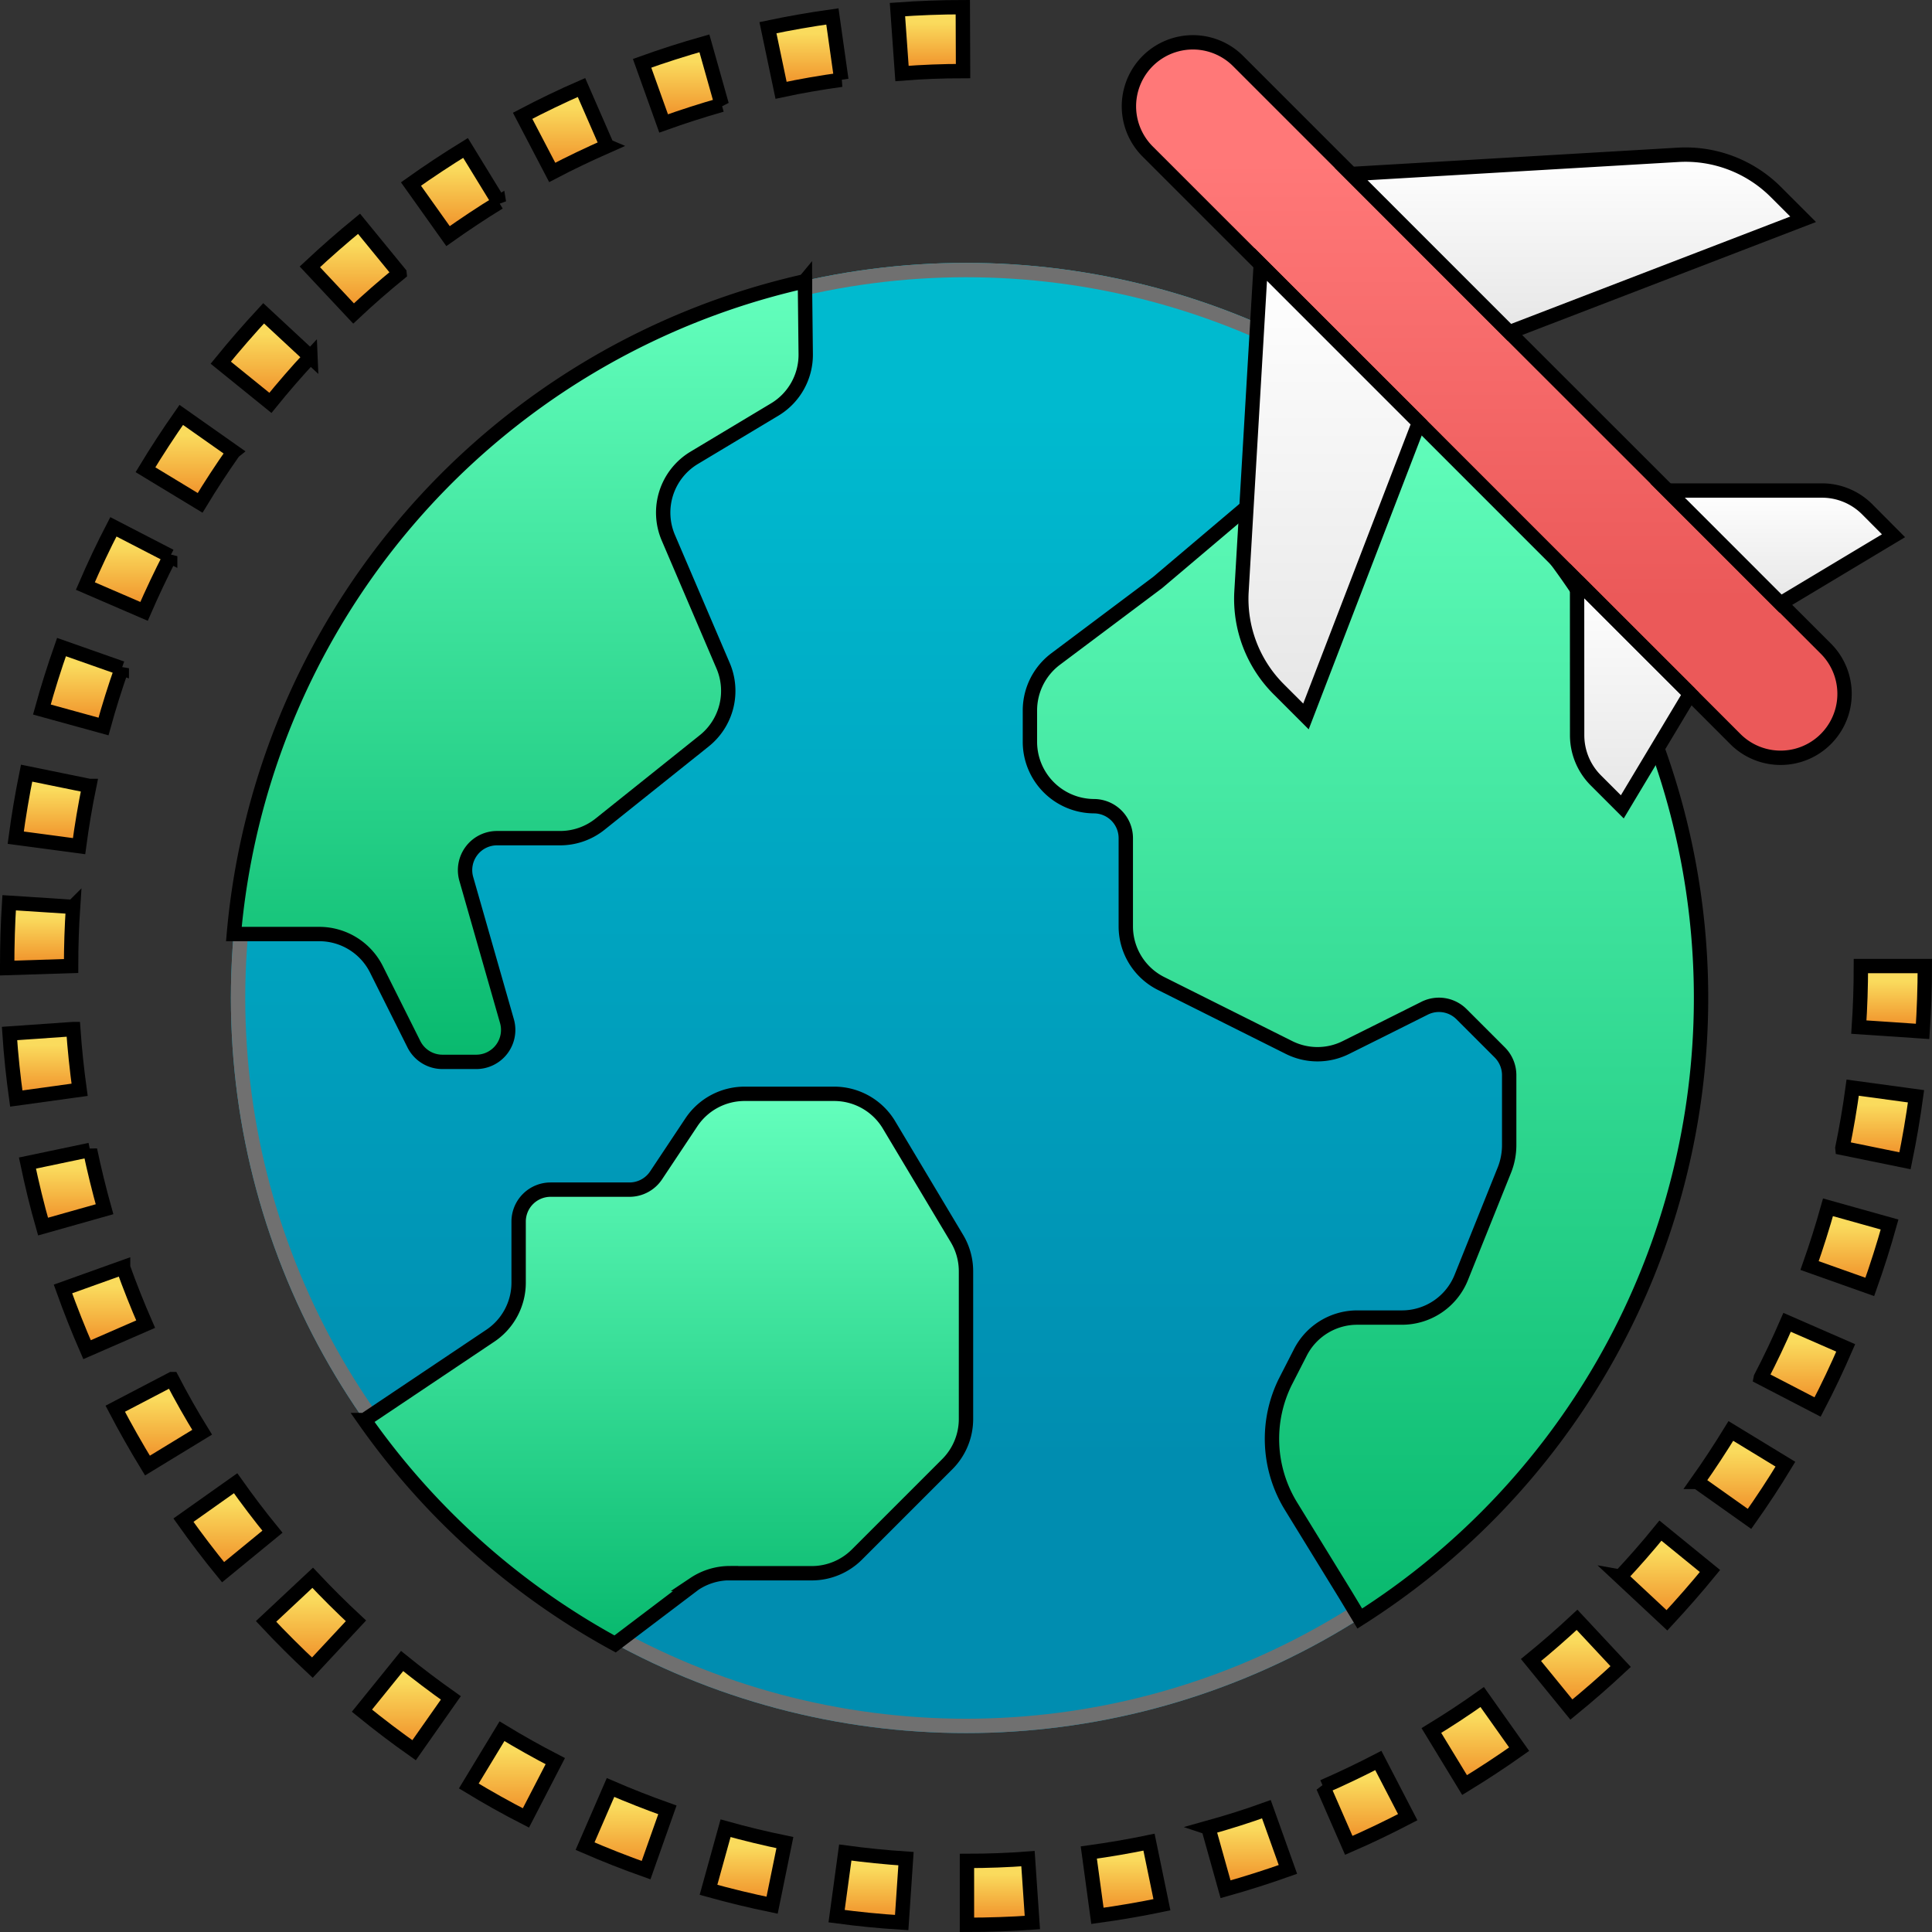 <svg xmlns="http://www.w3.org/2000/svg" xmlns:xlink="http://www.w3.org/1999/xlink" width="134.573" height="134.573" viewBox="0 0 134.573 134.573">
  <rect x="0" y="0" width="134.573" height="134.573" fill="#333333" stroke="none"/>
  <defs>
    <linearGradient id="linear-gradient" x1="0.5" x2="0.5" y2="1" gradientUnits="objectBoundingBox">
      <stop offset="0.106" stop-color="#00bacf"/>
      <stop offset="0.809" stop-color="#008db0"/>
    </linearGradient>
    <linearGradient id="linear-gradient-2" x1="0.5" x2="0.5" y2="1" gradientUnits="objectBoundingBox">
      <stop offset="0" stop-color="#64ffbd"/>
      <stop offset="1" stop-color="#08b96e"/>
    </linearGradient>
    <linearGradient id="linear-gradient-5" x1="0.5" x2="0.5" y2="1" gradientUnits="objectBoundingBox">
      <stop offset="0.166" stop-color="#ff7878"/>
      <stop offset="0.78" stop-color="#eb5959"/>
    </linearGradient>
    <linearGradient id="linear-gradient-6" x1="0.5" x2="0.5" y2="1" gradientUnits="objectBoundingBox">
      <stop offset="0" stop-color="#fff"/>
      <stop offset="1" stop-color="#e6e6e6"/>
    </linearGradient>
    <linearGradient id="linear-gradient-10" x1="0.5" x2="0.5" y2="1" gradientUnits="objectBoundingBox">
      <stop offset="0.23" stop-color="#fadb5d"/>
      <stop offset="0.97" stop-color="#f08e28"/>
    </linearGradient>
  </defs>
  <g id="Group_4105" data-name="Group 4105" transform="translate(-4943.5 8591.5)">
    <g id="Ellipse_186" data-name="Ellipse 186" transform="translate(4959.583 -8573.189)" stroke="#707070" stroke-width="1" fill="url(#linear-gradient)">
      <circle cx="51.203" cy="51.203" r="51.203" stroke="none"/>
      <circle cx="51.203" cy="51.203" r="50.703" fill="none"/>
    </g>
    <path id="Path_5170" data-name="Path 5170" d="M338.553,403.348v0h0Zm0,0" transform="translate(4699.66 -8882.102)" stroke="#000" stroke-width="1"/>
    <path id="Path_5171" data-name="Path 5171" d="M96.513,68.609H96.5a51.2,51.2,0,0,0-39.763,45.468h5.949a4.454,4.454,0,0,1,3.983,2.462l2.607,5.211a2.224,2.224,0,0,0,1.99,1.232h2.35a2.227,2.227,0,0,0,2.143-2.838l-2.833-9.907a2.227,2.227,0,0,1,2.143-2.838H79.46a4.453,4.453,0,0,0,2.783-.975l7.267-5.812a4.454,4.454,0,0,0,1.3-5.234L87,86.473a4.452,4.452,0,0,1,1.8-5.566l5.608-3.364a4.45,4.45,0,0,0,2.161-3.871Zm0,0" transform="translate(4903.053 -8640.517)" stroke="#000" stroke-width="1" fill="url(#linear-gradient-2)"/>
    <path id="Path_5172" data-name="Path 5172" d="M199.641,68.559l-.015.018.015,0Zm0,0" transform="translate(4799.926 -8640.48)" stroke="#000" stroke-width="1"/>
    <path id="Path_5173" data-name="Path 5173" d="M281.9,97.356q-.669-.488-1.348-.958L264.9,109.645l-7.124,5.343A4.481,4.481,0,0,0,256,118.55v2.226a4.486,4.486,0,0,0,4.452,4.452,2.226,2.226,0,0,1,2.226,2.226V133.6a4.451,4.451,0,0,0,2.471,3.985l8.9,4.452a4.43,4.43,0,0,0,3.963,0l2.377-1.184,3.116-1.559a2.227,2.227,0,0,1,2.56.423l2.672,2.672a2.246,2.246,0,0,1,.646,1.559v4.9a4.714,4.714,0,0,1-.312,1.67l-3.023,7.53a4.453,4.453,0,0,1-4.119,2.8H278.8a4.451,4.451,0,0,0-3.985,2.471l-1.024,2a8.959,8.959,0,0,0,.378,8.639l3.829,6.233.977,1.621A51.19,51.19,0,0,0,281.9,97.356Zm0,0" transform="translate(4759.239 -8660.573)" stroke="#000" stroke-width="1" fill="url(#linear-gradient-2)"/>
    <path id="Path_5174" data-name="Path 5174" d="M114.867,305.393h5.712a4.453,4.453,0,0,0,3.148-1.3l6.3-6.3a4.453,4.453,0,0,0,1.3-3.148V284.359a4.438,4.438,0,0,0-.633-2.284l-4.746-7.939a4.451,4.451,0,0,0-3.8-2.137H115.9a4.453,4.453,0,0,0-3.7,1.984l-2.462,3.7a2.227,2.227,0,0,1-1.852.99h-5.494a2.226,2.226,0,0,0-2.226,2.226v4.252a4.451,4.451,0,0,1-2.039,3.742l-8.7,5.831a51.382,51.382,0,0,0,17.458,15.594l5.521-4.181a4.454,4.454,0,0,1,2.462-.75Zm0,0" transform="translate(4879.459 -8787.309)" stroke="#000" stroke-width="1" fill="url(#linear-gradient-2)"/>
    <path id="Path_5175" data-name="Path 5175" d="M296.272,17.977,288.4,10.105a4.454,4.454,0,0,0-6.3,6.3l7.872,7.869L301,35.292l11.018,11.02,7.872,7.869,3.147,3.15a4.454,4.454,0,1,0,6.3-6.3l-3.148-3.147L307.292,29Zm0,0" transform="translate(4741.34 -8597.352)" stroke="#000" stroke-width="1" fill="url(#linear-gradient-5)"/>
    <path id="Path_5176" data-name="Path 5176" d="M308.921,87.169a8.9,8.9,0,0,0,2.594,6.819l1.895,1.895,7.871-20.463L310.262,64.4Zm0,0" transform="translate(4721.056 -8637.478)" stroke="#000" stroke-width="1" fill="url(#linear-gradient-6)"/>
    <path id="Path_5177" data-name="Path 5177" d="M367.882,41.41l-1.895-1.895a8.9,8.9,0,0,0-6.819-2.594L336.4,38.257l11.02,11.023Zm0,0" transform="translate(4701.214 -8617.636)" stroke="#000" stroke-width="1" fill="url(#linear-gradient-6)"/>
    <path id="Path_5178" data-name="Path 5178" d="M392.969,154.349a4.451,4.451,0,0,0,1.3,3.148l1.846,1.846,4.722-7.872-7.872-7.869Zm0,0" transform="translate(4660.386 -8694.642)" stroke="#000" stroke-width="1" fill="url(#linear-gradient-6)"/>
    <path id="Path_5179" data-name="Path 5179" d="M392.969,143.6l7.872,7.869Zm0,0" transform="translate(4660.386 -8694.642)" fill="#9bc9ff" stroke="#000" stroke-width="1"/>
    <path id="Path_5180" data-name="Path 5180" d="M429.5,122.273a4.451,4.451,0,0,0-3.148-1.3H415.6l7.869,7.872,7.872-4.722Zm0,0" transform="translate(4644.051 -8678.306)" stroke="#000" stroke-width="1" fill="url(#linear-gradient-6)"/>
    <g id="Group_4104" data-name="Group 4104" transform="translate(4944 -8591)">
      <path id="Path_5181" data-name="Path 5181" d="M5.026,255.785l-4.44.309c.1,1.508.262,3.033.47,4.531l4.412-.61c-.193-1.4-.344-2.834-.441-4.23Zm0,0" transform="translate(-0.423 -184.606)" stroke="#000" stroke-width="1" fill="url(#linear-gradient-10)"/>
      <path id="Path_5182" data-name="Path 5182" d="M25.476,132.114,21.52,130.07c-.695,1.336-1.352,2.732-1.953,4.125l4.088,1.765c.565-1.3,1.179-2.593,1.821-3.847Zm0,0" transform="translate(-14.122 -93.875)" stroke="#000" stroke-width="1" fill="url(#linear-gradient-10)"/>
      <path id="Path_5183" data-name="Path 5183" d="M9.429,286.039l-4.359.915c.312,1.485.669,2.972,1.087,4.425l4.283-1.209c-.38-1.36-.721-2.745-1.011-4.132Zm0,0" transform="translate(-3.659 -206.441)" stroke="#000" stroke-width="1" fill="url(#linear-gradient-10)"/>
      <path id="Path_5184" data-name="Path 5184" d="M7.257,192.618l-4.363-.891c-.3,1.476-.557,2.99-.757,4.495l4.412.59c.187-1.4.425-2.816.708-4.194Zm0,0" transform="translate(-1.542 -138.374)" stroke="#000" stroke-width="1" fill="url(#linear-gradient-10)"/>
      <path id="Path_5185" data-name="Path 5185" d="M40.752,104.62l-3.643-2.565c-.867,1.236-1.707,2.521-2.493,3.819l3.807,2.308c.735-1.213,1.519-2.411,2.328-3.561Zm0,0" transform="translate(-24.984 -73.655)" stroke="#000" stroke-width="1" fill="url(#linear-gradient-10)"/>
      <path id="Path_5186" data-name="Path 5186" d="M14.253,161.646l-4.2-1.478c-.505,1.436-.964,2.894-1.367,4.35L12.98,165.7c.372-1.353.8-2.718,1.273-4.058Zm0,0" transform="translate(-6.27 -115.596)" stroke="#000" stroke-width="1" fill="url(#linear-gradient-10)"/>
      <path id="Path_5187" data-name="Path 5187" d="M4.588,224.457l-4.452-.289Q0,226.348,0,228.574v.142l4.452-.142q0-2.072.136-4.117Zm0,0" transform="translate(0 -161.787)" stroke="#000" stroke-width="1" fill="url(#linear-gradient-10)"/>
      <path id="Path_5188" data-name="Path 5188" d="M18.15,315.449l-4.189,1.5c.512,1.429,1.075,2.852,1.678,4.23L19.72,319.4c-.563-1.289-1.091-2.616-1.57-3.949Zm0,0" transform="translate(-10.076 -227.667)" stroke="#000" stroke-width="1" fill="url(#linear-gradient-10)"/>
      <path id="Path_5189" data-name="Path 5189" d="M59.705,79.655l-3.261-3.03c-1.03,1.113-2.037,2.269-2.987,3.439l3.459,2.8c.886-1.095,1.826-2.177,2.789-3.214Zm0,0" transform="translate(-38.581 -55.302)" stroke="#000" stroke-width="1" fill="url(#linear-gradient-10)"/>
      <path id="Path_5190" data-name="Path 5190" d="M195.539,6.725l-.624-4.412c-1.491.207-3,.472-4.489.784l.914,4.361c1.387-.3,2.8-.541,4.2-.733Zm0,0" transform="translate(-137.435 -1.669)" stroke="#000" stroke-width="1" fill="url(#linear-gradient-10)"/>
      <path id="Path_5191" data-name="Path 5191" d="M227.411,4.452,227.393,0c-1.523,0-3.055.06-4.552.167l.316,4.452Q225.265,4.452,227.411,4.452Zm0,0" transform="translate(-160.829)" stroke="#000" stroke-width="1" fill="url(#linear-gradient-10)"/>
      <path id="Path_5192" data-name="Path 5192" d="M164.471,13.333l-1.209-4.286c-1.449.41-2.912.877-4.34,1.391l1.5,4.19c1.334-.479,2.694-.913,4.045-1.3Zm0,0" transform="translate(-114.697 -6.529)" stroke="#000" stroke-width="1" fill="url(#linear-gradient-10)"/>
      <path id="Path_5193" data-name="Path 5193" d="M82,57.662l-2.819-3.447c-1.171.958-2.324,1.969-3.425,3L78.8,60.464c1.028-.966,2.107-1.91,3.2-2.8Zm0,0" transform="translate(-54.673 -39.128)" stroke="#000" stroke-width="1" fill="url(#linear-gradient-10)"/>
      <path id="Path_5194" data-name="Path 5194" d="M134.879,24.176,133.1,20.1c-1.377.6-2.758,1.266-4.1,1.97l2.061,3.945c1.251-.657,2.538-1.266,3.825-1.836Zm0,0" transform="translate(-93.097 -14.505)" stroke="#000" stroke-width="1" fill="url(#linear-gradient-10)"/>
      <path id="Path_5195" data-name="Path 5195" d="M107.2,39.042l-2.329-3.8c-1.291.794-2.569,1.639-3.8,2.514l2.581,3.628c1.149-.813,2.34-1.608,3.547-2.347Zm0,0" transform="translate(-72.945 -25.438)" stroke="#000" stroke-width="1" fill="url(#linear-gradient-10)"/>
      <path id="Path_5196" data-name="Path 5196" d="M329.4,440.7l1.782,4.081c1.387-.6,2.766-1.265,4.107-1.962l-2.048-3.949c-1.256.65-2.547,1.267-3.84,1.831Zm0,0" transform="translate(-237.734 -316.743)" stroke="#000" stroke-width="1" fill="url(#linear-gradient-10)"/>
      <path id="Path_5197" data-name="Path 5197" d="M403.742,384.534,407,387.576c1.033-1.113,2.041-2.262,3-3.435l-3.452-2.812c-.892,1.1-1.837,2.175-2.8,3.206Zm0,0" transform="translate(-291.39 -275.213)" stroke="#000" stroke-width="1" fill="url(#linear-gradient-10)"/>
      <path id="Path_5198" data-name="Path 5198" d="M381.426,406.462l2.813,3.451c1.171-.955,2.324-1.964,3.431-2.995l-3.038-3.255Q383.074,405.119,381.426,406.462Zm0,0" transform="translate(-275.284 -291.334)" stroke="#000" stroke-width="1" fill="url(#linear-gradient-10)"/>
      <path id="Path_5199" data-name="Path 5199" d="M423.055,359.932l3.636,2.577c.873-1.235,1.716-2.515,2.5-3.811l-3.8-2.315c-.737,1.2-1.521,2.4-2.336,3.549Zm0,0" transform="translate(-305.328 -257.21)" stroke="#000" stroke-width="1" fill="url(#linear-gradient-10)"/>
      <path id="Path_5200" data-name="Path 5200" d="M356.488,425.311l2.313,3.8c1.287-.786,2.566-1.627,3.8-2.5l-2.574-3.633C358.886,423.793,357.688,424.579,356.488,425.311Zm0,0" transform="translate(-257.285 -305.272)" stroke="#000" stroke-width="1" fill="url(#linear-gradient-10)"/>
      <path id="Path_5201" data-name="Path 5201" d="M300.656,452.35l1.2,4.288c1.453-.408,2.916-.873,4.344-1.381l-1.5-4.195c-1.336.484-2.691.909-4.047,1.287Zm0,0" transform="translate(-216.99 -325.542)" stroke="#000" stroke-width="1" fill="url(#linear-gradient-10)"/>
      <path id="Path_5202" data-name="Path 5202" d="M463.488,244.255l4.442.3c.1-1.509.153-3.04.153-4.552H463.63Q463.63,242.144,463.488,244.255Zm0,0" transform="translate(-334.51 -173.213)" stroke="#000" stroke-width="1" fill="url(#linear-gradient-10)"/>
      <path id="Path_5203" data-name="Path 5203" d="M459.367,274.658l4.361.891c.305-1.476.563-2.99.768-4.493l-4.412-.6c-.191,1.413-.433,2.823-.717,4.2Zm0,0" transform="translate(-331.535 -195.195)" stroke="#000" stroke-width="1" fill="url(#linear-gradient-10)"/>
      <path id="Path_5204" data-name="Path 5204" d="M451.152,304.461l4.194,1.489c.51-1.434.973-2.894,1.378-4.346l-4.289-1.2C452.055,301.759,451.624,303.123,451.152,304.461Zm0,0" transform="translate(-325.606 -216.81)" stroke="#000" stroke-width="1" fill="url(#linear-gradient-10)"/>
      <path id="Path_5205" data-name="Path 5205" d="M438.953,333.04l3.953,2.05c.7-1.335,1.355-2.726,1.959-4.118l-4.083-1.782c-.563,1.3-1.179,2.6-1.829,3.849Zm0,0" transform="translate(-316.802 -237.584)" stroke="#000" stroke-width="1" fill="url(#linear-gradient-10)"/>
      <path id="Path_5206" data-name="Path 5206" d="M31,343.4l-3.947,2.062c.7,1.336,1.457,2.671,2.243,3.96l3.809-2.322c-.744-1.2-1.447-2.445-2.1-3.7Zm0,0" transform="translate(-19.526 -247.838)" stroke="#000" stroke-width="1" fill="url(#linear-gradient-10)"/>
      <path id="Path_5207" data-name="Path 5207" d="M88.8,417.427c1.179.96,2.4,1.886,3.633,2.755l2.56-3.645q-1.738-1.228-3.395-2.569Zm0,0" transform="translate(-64.09 -298.77)" stroke="#000" stroke-width="1" fill="url(#linear-gradient-10)"/>
      <path id="Path_5208" data-name="Path 5208" d="M144.648,449.718c1.383.6,2.812,1.162,4.25,1.672l1.485-4.2c-1.336-.476-2.672-1-3.961-1.558Zm0,0" transform="translate(-104.396 -321.624)" stroke="#000" stroke-width="1" fill="url(#linear-gradient-10)"/>
      <path id="Path_5209" data-name="Path 5209" d="M115.543,435.356c1.3.791,2.638,1.541,3.979,2.226l2.046-3.956c-1.251-.646-2.5-1.347-3.713-2.084Zm0,0" transform="translate(-83.39 -311.454)" stroke="#000" stroke-width="1" fill="url(#linear-gradient-10)"/>
      <path id="Path_5210" data-name="Path 5210" d="M64.8,396.164c1.039,1.113,2.126,2.194,3.225,3.22l3.037-3.26c-1.028-.957-2.044-1.967-3.014-3Zm0,0" transform="translate(-46.768 -283.725)" stroke="#000" stroke-width="1" fill="url(#linear-gradient-10)"/>
      <path id="Path_5211" data-name="Path 5211" d="M47.754,369.465l-3.633,2.573c.875,1.234,1.8,2.449,2.76,3.624l3.439-2.82C49.43,371.751,48.569,370.616,47.754,369.465Zm0,0" transform="translate(-31.843 -266.651)" stroke="#000" stroke-width="1" fill="url(#linear-gradient-10)"/>
      <path id="Path_5212" data-name="Path 5212" d="M270.742,460.033l.6,4.411c1.495-.205,3.006-.463,4.493-.773l-.9-4.359C273.541,459.6,272.137,459.841,270.742,460.033Zm0,0" transform="translate(-195.401 -331.496)" stroke="#000" stroke-width="1" fill="url(#linear-gradient-10)"/>
      <path id="Path_5213" data-name="Path 5213" d="M207.609,466.335c1.489.2,3.014.354,4.534.446l.3-4.452c-1.423-.094-2.846-.239-4.23-.426Zm0,0" transform="translate(-149.836 -333.365)" stroke="#000" stroke-width="1" fill="url(#linear-gradient-10)"/>
      <path id="Path_5214" data-name="Path 5214" d="M240.238,463.591v4.452c1.525,0,3.057-.053,4.556-.158l-.305-4.452Q242.385,463.592,240.238,463.591Zm0,0" transform="translate(-173.385 -334.47)" stroke="#000" stroke-width="1" fill="url(#linear-gradient-10)"/>
      <path id="Path_5215" data-name="Path 5215" d="M175.543,460.119c1.463.408,2.955.768,4.431,1.072l.89-4.362c-1.378-.283-2.77-.619-4.132-1Zm0,0" transform="translate(-126.693 -328.984)" stroke="#000" stroke-width="1" fill="url(#linear-gradient-10)"/>
    </g>
  </g>
</svg>
